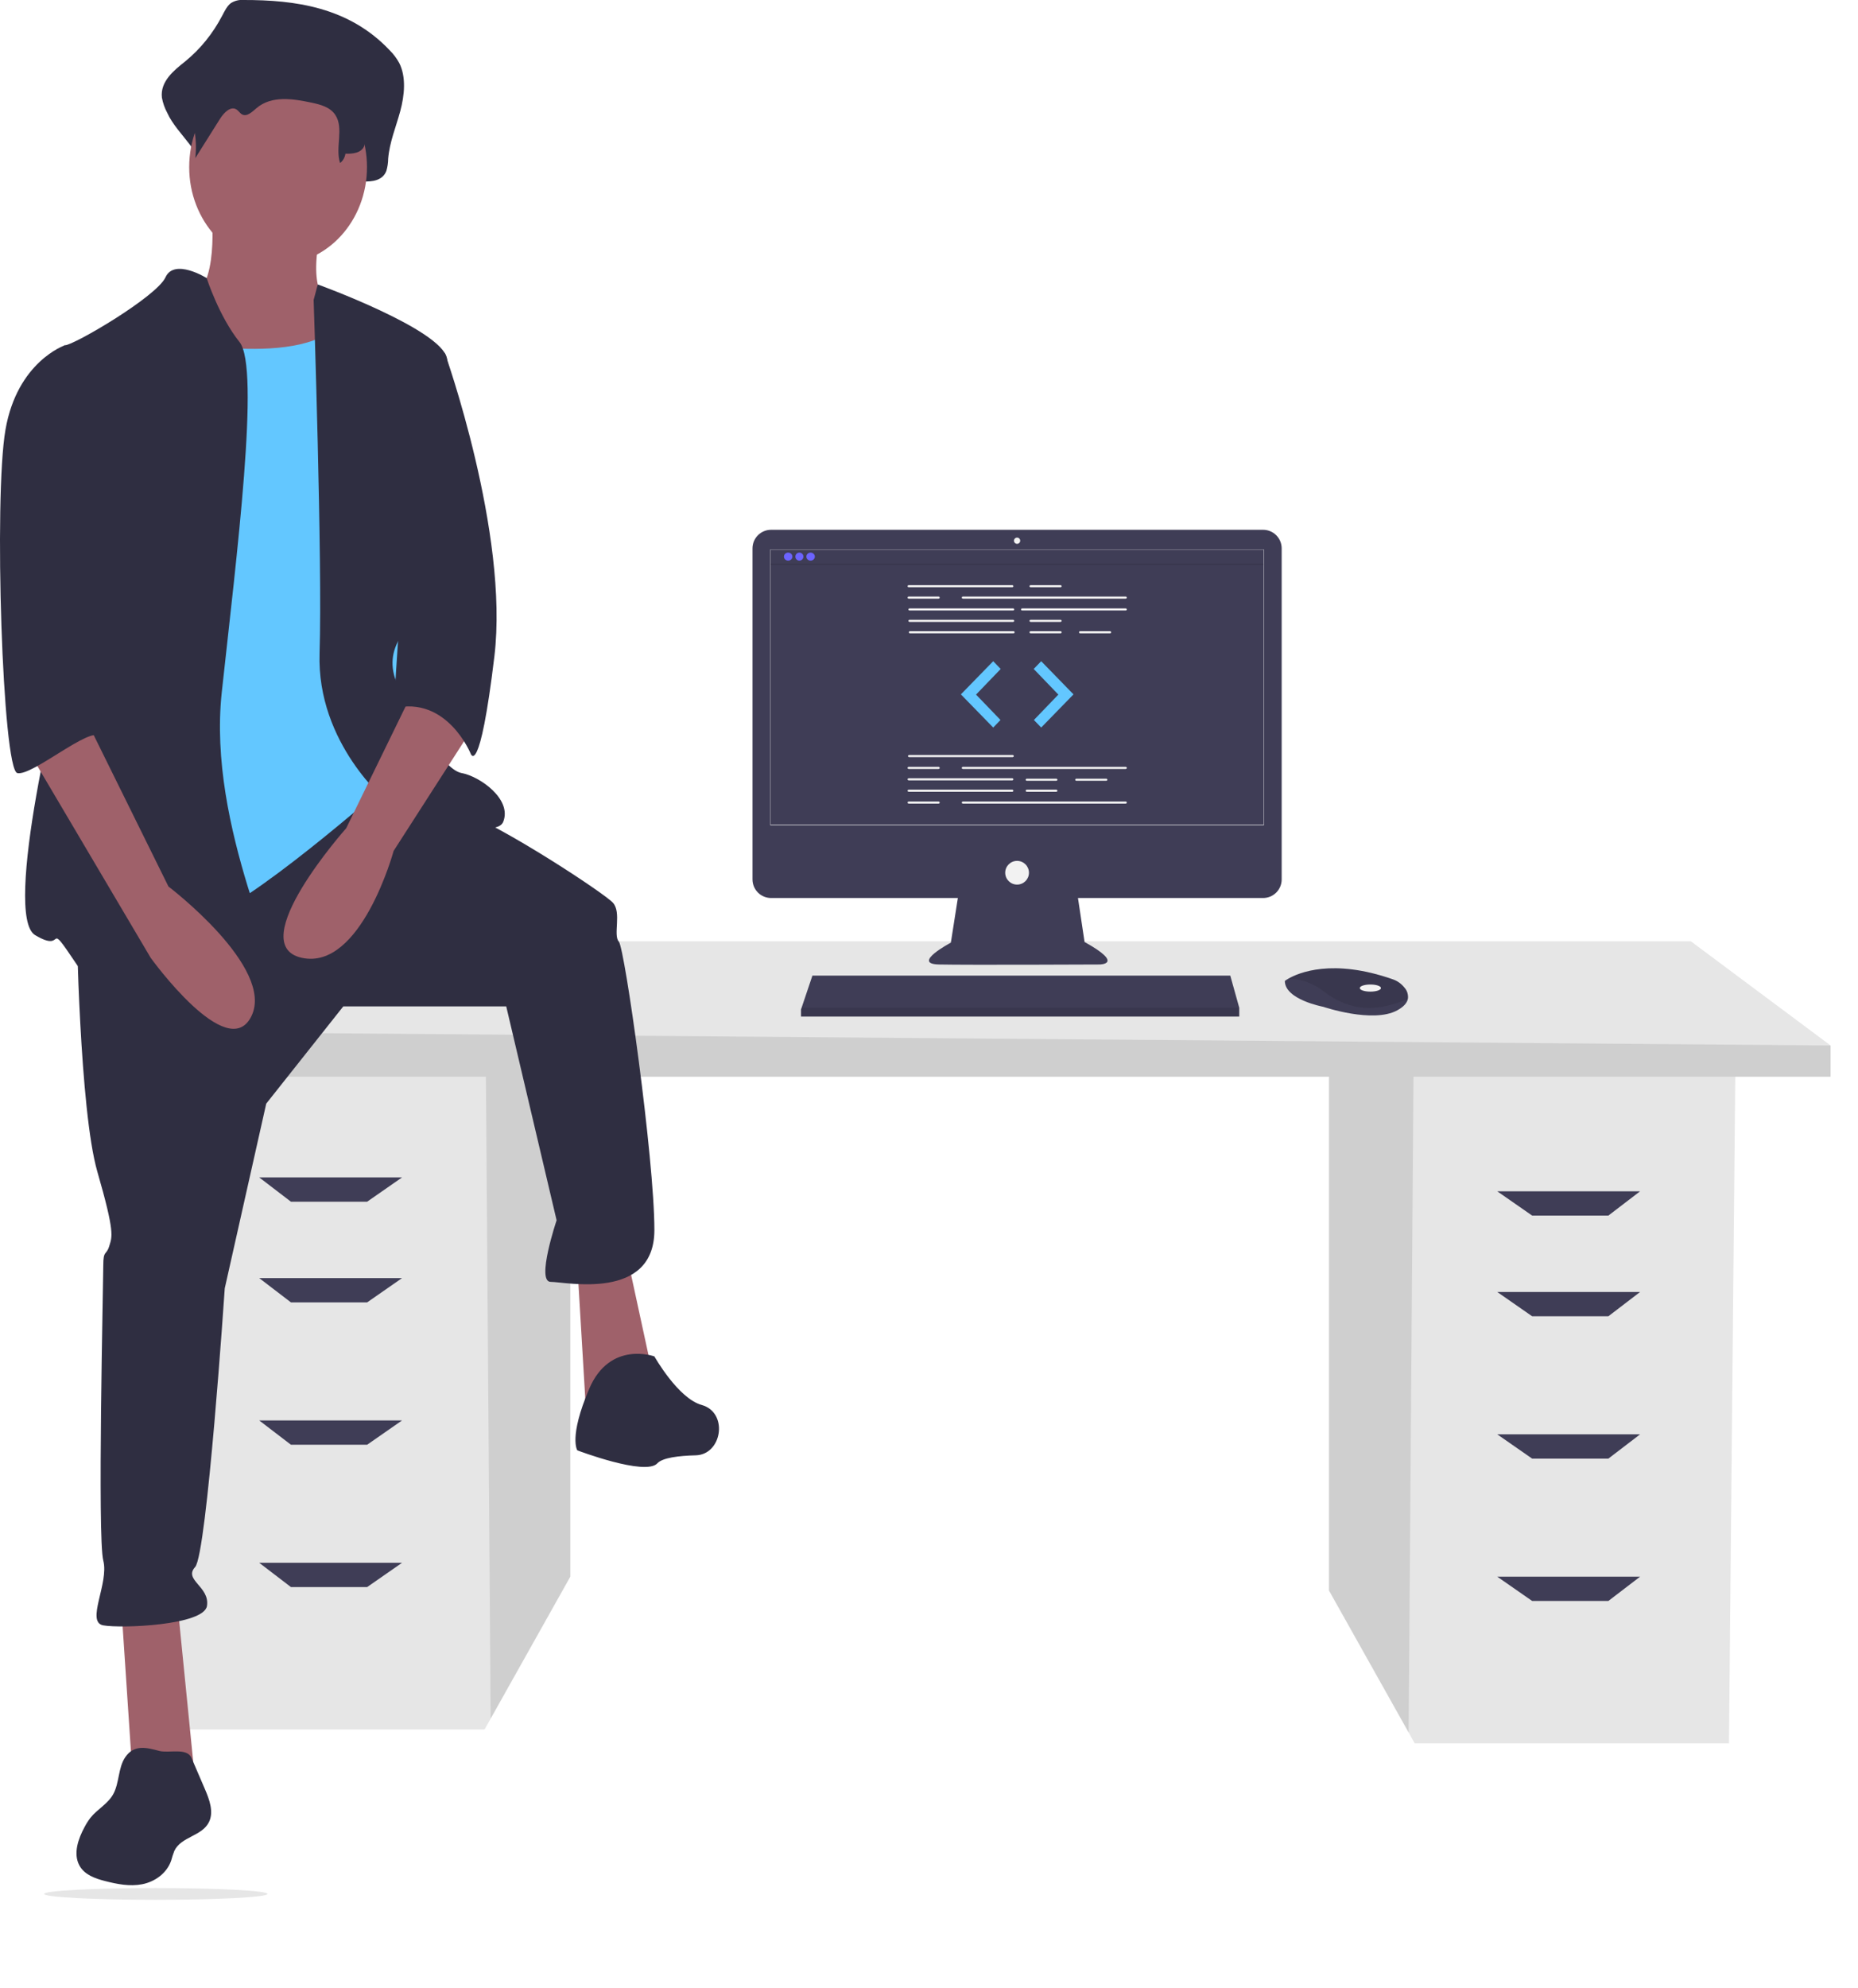 <svg width="632" height="676" viewBox="0 0 632 676" fill="none" xmlns="http://www.w3.org/2000/svg">
<g clip-path="url(#clip0)">
<path d="M452.059 363.761V540.842L479.152 589.115L481.213 592.787H588.113L590.273 363.761H452.059Z" fill="#E6E6E6"/>
<path opacity="0.1" d="M452.059 363.761V540.842L479.151 589.115L480.814 363.761H452.059Z" fill="black"/>
<path d="M193.988 359.038V536.12L166.895 584.393L164.834 588.064H57.934L55.774 359.038H193.988Z" fill="#E6E6E6"/>
<path opacity="0.1" d="M193.988 359.038V536.121L166.896 584.393L165.233 359.038H193.988Z" fill="black"/>
<path d="M622.667 355.498V366.122H41.737V350.775L95.726 320.08H575.156L622.667 355.498Z" fill="#E6E6E6"/>
<path opacity="0.1" d="M622.667 355.498V366.122H41.737V350.775L622.667 355.498Z" fill="black"/>
<path d="M124.881 408.621H98.966L88.168 400.358H136.759L124.881 408.621Z" fill="#3F3D56"/>
<path d="M124.881 442.857H98.966L88.168 434.594H136.759L124.881 442.857Z" fill="#3F3D56"/>
<path d="M124.881 491.26H98.966L88.168 482.996H136.759L124.881 491.26Z" fill="#3F3D56"/>
<path d="M124.881 539.662H98.966L88.168 531.398H136.759L124.881 539.662Z" fill="#3F3D56"/>
<path d="M521.166 413.343H547.081L557.879 405.08H509.288L521.166 413.343Z" fill="#3F3D56"/>
<path d="M521.166 447.579H547.081L557.879 439.316H509.288L521.166 447.579Z" fill="#3F3D56"/>
<path d="M521.166 495.982H547.081L557.879 487.719H509.288L521.166 495.982Z" fill="#3F3D56"/>
<path d="M521.166 544.384H547.081L557.879 536.12H509.288L521.166 544.384Z" fill="#3F3D56"/>
<path d="M421.526 342.639V345.669H272.467V343.245L272.672 342.639L276.346 331.735H418.478L421.526 342.639Z" fill="#3F3D56"/>
<path d="M478.889 339.674C478.617 340.943 477.592 342.282 475.276 343.548C466.964 348.092 450.063 342.336 450.063 342.336C450.063 342.336 437.041 339.913 437.041 333.552C437.407 333.278 437.788 333.03 438.183 332.81C441.677 330.788 453.264 325.801 473.808 333.021C475.322 333.54 476.674 334.509 477.714 335.819C478.174 336.314 478.521 336.922 478.725 337.592C478.929 338.262 478.985 338.975 478.889 339.674Z" fill="#3F3D56"/>
<path opacity="0.1" d="M478.888 339.674C468.715 343.936 459.646 344.254 450.34 337.187C446.821 334.342 442.559 332.808 438.182 332.81C441.677 330.788 453.264 325.801 473.808 333.021C475.322 333.54 476.674 334.509 477.713 335.819C478.174 336.314 478.521 336.922 478.725 337.592C478.929 338.262 478.985 338.975 478.888 339.674Z" fill="black"/>
<path d="M466.132 337.187C468.122 337.187 469.734 336.644 469.734 335.975C469.734 335.306 468.122 334.764 466.132 334.764C464.143 334.764 462.531 335.306 462.531 335.975C462.531 336.644 464.143 337.187 466.132 337.187Z" fill="#F2F2F2"/>
<path opacity="0.1" d="M421.526 342.639V345.669H272.467V343.245L272.672 342.639H421.526Z" fill="black"/>
<path d="M82.879 -0C81.366 -0.136 79.852 0.234 78.535 1.061C77.243 2.028 76.429 3.723 75.597 5.301C72.418 11.403 68.115 16.718 62.96 20.908C59.205 23.915 54.431 27.665 55.073 33.211C55.412 35.042 56.031 36.798 56.903 38.404C60.367 46.049 69.82 51.958 68.891 60.681C72.332 54.382 67.729 51.267 71.171 44.968C72.81 41.968 75.657 38.582 78.132 40.466C78.96 41.096 79.504 42.228 80.367 42.781C82.425 44.102 84.615 41.577 86.438 39.789C92.721 33.622 101.657 35.237 109.476 37.159C113.168 38.066 117.222 39.256 119.405 43.113C122.274 48.185 116.679 53.662 115.265 59.396C115.15 59.885 115.144 60.397 115.249 60.888C115.354 61.379 115.566 61.836 115.868 62.218C116.169 62.6 116.551 62.897 116.98 63.082C117.409 63.268 117.873 63.337 118.332 63.285C120.678 63.032 123.457 62.824 123.596 61.699C126.548 61.813 130.165 61.448 131.43 58.087C131.816 56.758 132.021 55.373 132.036 53.978C132.5 48.333 134.692 43.183 136.144 37.81C137.595 32.438 138.226 26.141 135.777 21.378C134.902 19.793 133.821 18.356 132.567 17.113C118.664 2.404 100.386 -0.022 82.879 -0Z" fill="#2F2E41"/>
<path d="M71.914 71.701C71.914 71.701 74.938 99.248 63.851 101.452C52.765 103.656 73.93 141.12 73.93 141.12L124.323 147.731L112.228 103.656C112.228 103.656 104.166 100.35 109.205 78.312C114.244 56.274 71.914 71.701 71.914 71.701Z" fill="#9F616A"/>
<path d="M41.174 544.963L45.206 605.568H66.37L60.324 544.963H41.174Z" fill="#9F616A"/>
<path d="M196.384 430.367L199.407 481.053L222.589 470.035L213.518 428.163L196.384 430.367Z" fill="#9F616A"/>
<path d="M26.057 313.566C26.057 313.566 27.065 377.476 33.112 398.412C39.159 419.348 38.151 420.45 37.143 423.755C36.136 427.061 35.128 424.857 35.128 430.367C35.128 435.876 33.112 522.926 35.128 530.639C37.143 538.352 29.081 551.575 35.128 552.677C41.175 553.779 69.395 552.677 70.403 546.065C71.41 539.454 62.34 537.25 66.371 532.843C70.403 528.435 76.45 438.08 76.45 438.08L90.56 375.272L116.764 342.215H172.196L189.329 414.94C189.329 414.94 182.274 435.876 187.314 435.876C192.353 435.876 222.589 442.488 222.589 418.246C222.589 394.004 212.51 322.381 210.494 320.177C208.479 317.974 211.502 310.26 208.479 306.955C205.455 303.649 170.18 280.509 157.078 276.102C143.976 271.694 125.596 266.448 125.596 266.448L26.057 313.566Z" fill="#2F2E41"/>
<path d="M222.588 461.22C222.588 461.22 207.471 455.71 200.415 472.239C193.36 488.767 196.384 493.175 196.384 493.175C196.384 493.175 219.565 501.99 223.596 497.582C225.35 495.665 230.92 494.998 236.653 494.858C245.384 494.643 247.707 481.138 239.461 477.993C239.215 477.899 238.966 477.817 238.714 477.748C230.651 475.544 222.588 461.22 222.588 461.22Z" fill="#2F2E41"/>
<path d="M94.591 89.882C111.29 89.882 124.827 75.082 124.827 56.825C124.827 38.569 111.29 23.768 94.591 23.768C77.892 23.768 64.355 38.569 64.355 56.825C64.355 75.082 77.892 89.882 94.591 89.882Z" fill="#9F616A"/>
<path d="M55.285 115.226C55.285 115.226 104.669 126.245 116.764 108.614C128.858 90.984 133.897 158.199 133.897 158.199L139.944 228.72L130.874 267.287C130.874 267.287 83.504 309.159 68.387 312.464C53.269 315.77 30.088 317.974 30.088 317.974C30.088 317.974 37.143 195.664 37.143 193.46C37.143 191.256 55.285 115.226 55.285 115.226Z" fill="#63C7FF"/>
<path d="M70.303 94.56C70.303 94.56 59.316 87.678 56.292 94.29C53.269 100.901 25.049 117.429 22.025 117.429C19.002 117.429 28.072 208.886 24.041 219.905C20.009 230.924 0.86 311.362 11.947 317.974C23.033 324.585 14.97 311.362 26.057 327.891C37.143 344.419 91.567 344.419 94.591 337.808C97.614 331.196 70.402 281.611 75.442 235.332C80.481 189.052 88.544 125.143 81.489 116.327C74.434 107.512 70.303 94.56 70.303 94.56Z" fill="#2F2E41"/>
<path d="M106.685 102.003L108.089 96.721C108.089 96.721 150.023 111.92 152.039 121.837C154.054 131.754 153.046 201.173 145.991 206.683C138.936 212.192 128.858 221.007 135.913 234.23C142.968 247.453 151.031 261.777 157.078 262.879C163.125 263.981 174.211 271.694 171.188 279.408C168.164 287.121 131.881 272.796 131.881 272.796C131.881 272.796 107.693 252.962 108.701 222.109C109.709 191.256 106.685 102.003 106.685 102.003Z" fill="#2F2E41"/>
<path d="M141.96 232.026L117.771 281.611C117.771 281.611 82.497 321.279 102.654 325.687C122.811 330.094 133.897 289.325 133.897 289.325L160.101 248.555L141.96 232.026Z" fill="#9F616A"/>
<path d="M84.352 8.649C83.133 8.551 81.913 8.809 80.816 9.399C79.825 10.191 79.007 11.215 78.424 12.396C75.736 16.817 72.232 20.574 68.137 23.427C65.08 25.553 61.194 28.203 61.717 32.123C62.001 33.437 62.506 34.681 63.207 35.793C66.036 41.252 67.163 47.569 66.416 53.79L74.821 40.433C76.155 38.312 78.473 35.919 80.487 37.25C81.162 37.696 81.605 38.496 82.307 38.887C83.983 39.821 85.766 38.036 87.249 36.772C92.364 32.413 99.638 33.555 106.003 34.913C109.008 35.554 112.309 36.395 114.085 39.122C117.037 43.652 113.955 50.199 115.678 55.433C116.16 55.064 116.57 54.592 116.882 54.047C117.195 53.502 117.404 52.893 117.497 52.258C119.9 52.339 122.845 52.081 123.874 49.705C124.188 48.774 124.354 47.792 124.368 46.801C124.746 42.811 126.53 39.171 127.711 35.374C128.893 31.576 129.407 27.126 127.413 23.759C126.683 22.619 125.803 21.603 124.8 20.745C113.483 10.348 98.603 8.634 84.352 8.649Z" fill="#2F2E41"/>
<path d="M141.96 117.429L151.35 120.154C151.35 120.154 173.204 181.339 168.164 223.211C163.125 265.083 160.101 256.268 160.101 256.268C160.101 256.268 152.039 236.434 133.897 240.841L141.96 117.429Z" fill="#2F2E41"/>
<path d="M42.571 597.558C40.14 601.169 40.628 606.331 38.475 610.146C36.609 613.454 33.092 615.188 30.757 618.119C30.013 619.092 29.349 620.137 28.773 621.239C26.608 625.204 24.848 630.286 26.981 634.273C28.696 637.48 32.302 638.733 35.609 639.588C39.789 640.667 44.132 641.531 48.36 640.706C52.588 639.881 56.72 637.051 58.228 632.654C58.524 631.548 58.876 630.461 59.283 629.399C61.574 624.466 68.763 624.413 71.108 619.51C72.749 616.08 71.24 611.933 69.732 608.43L65.126 597.731C63.597 594.18 57.401 596.222 54.17 595.371C49.957 594.262 45.602 593.039 42.571 597.558Z" fill="#2F2E41"/>
<path d="M8.923 254.064L51.253 325.687C51.253 325.687 77.457 362.049 85.52 345.521C93.583 328.993 57.3 301.445 57.3 301.445L30.088 246.351L8.923 254.064Z" fill="#9F616A"/>
<path d="M30.088 119.633L22.025 117.429C22.025 117.429 5.9 122.939 1.868 146.079C-2.163 169.218 0.86 261.777 5.9 262.879C10.939 263.981 30.788 246.763 33.966 250.413C37.143 254.064 27.064 235.332 30.088 225.415C33.112 215.498 30.088 119.633 30.088 119.633Z" fill="#2F2E41"/>
<g clip-path="url(#clip1)">
<path d="M429.635 180.146H262.29C261.458 180.146 260.635 180.31 259.867 180.627C259.1 180.945 258.402 181.41 257.814 181.997C257.226 182.584 256.76 183.281 256.442 184.048C256.124 184.814 255.961 185.636 255.961 186.466V299.035C255.961 299.865 256.124 300.687 256.442 301.454C256.76 302.221 257.226 302.917 257.814 303.504C258.402 304.091 259.1 304.557 259.867 304.874C260.635 305.192 261.458 305.355 262.29 305.355H325.815L323.435 320.529C323.435 320.529 309.834 327.744 319.398 327.956C328.961 328.169 374.015 327.956 374.015 327.956C374.015 327.956 382.728 327.956 368.915 320.316L366.676 305.355H429.635C430.467 305.355 431.29 305.192 432.057 304.874C432.825 304.557 433.523 304.091 434.111 303.504C434.698 302.917 435.165 302.221 435.483 301.454C435.801 300.687 435.964 299.865 435.964 299.035V186.466C435.964 185.636 435.801 184.814 435.483 184.048C435.165 183.281 434.698 182.584 434.111 181.997C433.523 181.41 432.825 180.945 432.057 180.627C431.29 180.31 430.467 180.146 429.635 180.146Z" fill="#3F3D56"/>
<path d="M429.907 186.831H262.018V280.631H429.907V186.831Z" fill="#F2F2F2"/>
<path d="M345.962 184.921C346.549 184.921 347.025 184.446 347.025 183.86C347.025 183.274 346.549 182.799 345.962 182.799C345.376 182.799 344.9 183.274 344.9 183.86C344.9 184.446 345.376 184.921 345.962 184.921Z" fill="#F2F2F2"/>
<path d="M345.962 300.792C348.192 300.792 350 298.987 350 296.76C350 294.533 348.192 292.728 345.962 292.728C343.732 292.728 341.924 294.533 341.924 296.76C341.924 298.987 343.732 300.792 345.962 300.792Z" fill="#F2F2F2"/>
<g clip-path="url(#clip2)">
<path d="M429.851 186.897H262.091V280.439H429.851V186.897Z" fill="#3F3D56"/>
<path d="M344.278 199.685H309.132C309.075 199.686 309.02 199.676 308.968 199.658C308.916 199.64 308.869 199.614 308.829 199.58C308.79 199.547 308.758 199.507 308.737 199.464C308.715 199.42 308.704 199.373 308.704 199.326C308.704 199.279 308.715 199.232 308.737 199.189C308.758 199.145 308.79 199.105 308.829 199.072C308.869 199.039 308.916 199.012 308.968 198.994C309.02 198.976 309.075 198.967 309.132 198.967H344.278C344.391 198.967 344.5 199.005 344.579 199.072C344.659 199.14 344.704 199.231 344.704 199.326C344.704 199.421 344.659 199.513 344.579 199.58C344.5 199.647 344.391 199.685 344.278 199.685Z" fill="#F2F2F2"/>
<path d="M382.869 203.565H327.563C327.45 203.565 327.341 203.527 327.261 203.46C327.181 203.392 327.136 203.301 327.136 203.206C327.136 203.111 327.181 203.019 327.261 202.952C327.341 202.884 327.45 202.847 327.563 202.847H382.869C382.925 202.847 382.981 202.856 383.033 202.874C383.085 202.892 383.132 202.918 383.171 202.952C383.211 202.985 383.242 203.025 383.264 203.068C383.285 203.112 383.296 203.159 383.296 203.206C383.296 203.253 383.285 203.3 383.264 203.343C383.242 203.387 383.211 203.426 383.171 203.46C383.132 203.493 383.085 203.52 383.033 203.538C382.981 203.556 382.925 203.565 382.869 203.565Z" fill="#F2F2F2"/>
<path d="M344.566 207.588H309.419C309.306 207.588 309.197 207.55 309.117 207.483C309.037 207.416 308.992 207.324 308.992 207.229C308.992 207.134 309.037 207.042 309.117 206.975C309.197 206.908 309.306 206.87 309.419 206.87H344.566C344.679 206.87 344.787 206.908 344.867 206.975C344.947 207.042 344.992 207.134 344.992 207.229C344.992 207.324 344.947 207.416 344.867 207.483C344.787 207.55 344.679 207.588 344.566 207.588Z" fill="#F2F2F2"/>
<path d="M382.87 207.588H347.723C347.61 207.588 347.501 207.551 347.421 207.483C347.341 207.416 347.296 207.324 347.296 207.229C347.296 207.134 347.341 207.042 347.421 206.975C347.501 206.908 347.61 206.87 347.723 206.87H382.87C382.983 206.87 383.091 206.908 383.171 206.975C383.251 207.042 383.296 207.134 383.296 207.229C383.296 207.324 383.251 207.416 383.171 207.483C383.091 207.551 382.983 207.588 382.87 207.588Z" fill="#F2F2F2"/>
<path d="M344.566 211.468H309.419C309.306 211.468 309.197 211.43 309.117 211.363C309.037 211.295 308.992 211.204 308.992 211.109C308.992 211.013 309.037 210.922 309.117 210.855C309.197 210.787 309.306 210.75 309.419 210.75H344.566C344.679 210.75 344.787 210.787 344.867 210.855C344.947 210.922 344.992 211.013 344.992 211.109C344.992 211.204 344.947 211.295 344.867 211.363C344.787 211.43 344.679 211.468 344.566 211.468Z" fill="#F2F2F2"/>
<path d="M344.709 215.348H309.563C309.449 215.348 309.341 215.31 309.261 215.242C309.181 215.175 309.136 215.084 309.136 214.988C309.136 214.893 309.181 214.802 309.261 214.734C309.341 214.667 309.449 214.629 309.563 214.629H344.709C344.823 214.629 344.931 214.667 345.011 214.734C345.091 214.802 345.136 214.893 345.136 214.988C345.136 215.084 345.091 215.175 345.011 215.242C344.931 215.31 344.823 215.348 344.709 215.348Z" fill="#F2F2F2"/>
<path d="M360.693 199.685H350.604C350.49 199.685 350.382 199.648 350.301 199.58C350.221 199.513 350.176 199.421 350.176 199.326C350.176 199.231 350.221 199.14 350.301 199.072C350.382 199.005 350.49 198.967 350.604 198.967H360.693C360.806 198.967 360.915 199.005 360.995 199.072C361.075 199.14 361.12 199.231 361.12 199.326C361.12 199.421 361.075 199.513 360.995 199.58C360.915 199.648 360.806 199.685 360.693 199.685Z" fill="#F2F2F2"/>
<path d="M360.693 211.468H350.604C350.49 211.468 350.382 211.43 350.301 211.363C350.221 211.295 350.176 211.204 350.176 211.109C350.176 211.013 350.221 210.922 350.301 210.855C350.382 210.787 350.49 210.75 350.604 210.75H360.693C360.806 210.75 360.915 210.787 360.995 210.855C361.075 210.922 361.12 211.013 361.12 211.109C361.12 211.204 361.075 211.295 360.995 211.363C360.915 211.43 360.806 211.468 360.693 211.468Z" fill="#F2F2F2"/>
<path d="M360.692 215.348H350.605C350.548 215.348 350.493 215.338 350.441 215.32C350.389 215.302 350.342 215.276 350.302 215.243C350.262 215.209 350.23 215.17 350.209 215.126C350.187 215.082 350.176 215.036 350.176 214.988C350.176 214.941 350.187 214.894 350.209 214.851C350.23 214.807 350.262 214.767 350.302 214.734C350.342 214.701 350.389 214.674 350.441 214.656C350.493 214.638 350.548 214.629 350.605 214.629H360.692C360.748 214.629 360.804 214.638 360.856 214.656C360.908 214.674 360.955 214.701 360.995 214.734C361.035 214.767 361.066 214.807 361.088 214.851C361.109 214.894 361.12 214.941 361.12 214.988C361.12 215.036 361.109 215.082 361.088 215.126C361.066 215.17 361.035 215.209 360.995 215.243C360.955 215.276 360.908 215.302 360.856 215.32C360.804 215.338 360.748 215.348 360.692 215.348Z" fill="#F2F2F2"/>
<path d="M377.54 215.348H367.451C367.338 215.347 367.229 215.309 367.149 215.242C367.069 215.175 367.024 215.083 367.024 214.988C367.024 214.893 367.069 214.802 367.149 214.735C367.229 214.667 367.338 214.629 367.451 214.629H377.54C377.596 214.629 377.652 214.638 377.704 214.656C377.756 214.674 377.803 214.701 377.843 214.734C377.882 214.767 377.914 214.807 377.936 214.851C377.957 214.894 377.968 214.941 377.968 214.988C377.968 215.036 377.957 215.082 377.936 215.126C377.914 215.17 377.882 215.209 377.843 215.243C377.803 215.276 377.756 215.302 377.704 215.32C377.652 215.338 377.596 215.348 377.54 215.348Z" fill="#F2F2F2"/>
<path d="M319.221 203.565H309.132C309.018 203.565 308.909 203.527 308.829 203.46C308.749 203.392 308.704 203.301 308.704 203.206C308.704 203.111 308.749 203.019 308.829 202.952C308.909 202.884 309.018 202.847 309.132 202.847H319.221C319.334 202.847 319.443 202.884 319.523 202.952C319.603 203.019 319.648 203.111 319.648 203.206C319.648 203.301 319.603 203.392 319.523 203.46C319.443 203.527 319.334 203.565 319.221 203.565Z" fill="#F2F2F2"/>
<path d="M344.422 257.449H309.275C309.162 257.449 309.053 257.411 308.973 257.343C308.893 257.276 308.848 257.185 308.848 257.089C308.848 256.994 308.893 256.903 308.973 256.835C309.053 256.768 309.162 256.73 309.275 256.73H344.422C344.535 256.73 344.643 256.768 344.723 256.835C344.803 256.903 344.848 256.994 344.848 257.089C344.848 257.185 344.803 257.276 344.723 257.343C344.643 257.411 344.535 257.449 344.422 257.449Z" fill="#F2F2F2"/>
<path d="M344.278 265.351H309.131C309.018 265.351 308.909 265.314 308.829 265.246C308.749 265.179 308.704 265.087 308.704 264.992C308.704 264.897 308.749 264.806 308.829 264.738C308.909 264.671 309.018 264.633 309.131 264.633H344.278C344.391 264.633 344.499 264.671 344.579 264.738C344.659 264.806 344.704 264.897 344.704 264.992C344.704 265.087 344.659 265.179 344.579 265.246C344.499 265.314 344.391 265.351 344.278 265.351Z" fill="#F2F2F2"/>
<path d="M344.277 269.231H309.132C309.075 269.231 309.02 269.222 308.968 269.204C308.916 269.186 308.869 269.159 308.829 269.126C308.79 269.093 308.758 269.053 308.737 269.009C308.715 268.966 308.704 268.919 308.704 268.872C308.704 268.825 308.715 268.778 308.737 268.734C308.758 268.691 308.79 268.651 308.829 268.618C308.869 268.584 308.916 268.558 308.968 268.54C309.02 268.522 309.075 268.513 309.132 268.513H344.277C344.333 268.513 344.388 268.522 344.44 268.54C344.492 268.558 344.539 268.584 344.579 268.618C344.619 268.651 344.65 268.691 344.672 268.734C344.693 268.778 344.704 268.825 344.704 268.872C344.704 268.919 344.693 268.966 344.672 269.009C344.65 269.053 344.619 269.093 344.579 269.126C344.539 269.159 344.492 269.186 344.44 269.204C344.388 269.222 344.333 269.231 344.277 269.231Z" fill="#F2F2F2"/>
<path d="M359.258 265.495H349.302C349.19 265.495 349.083 265.457 349.004 265.39C348.925 265.323 348.88 265.231 348.88 265.136C348.88 265.041 348.925 264.949 349.004 264.882C349.083 264.815 349.19 264.777 349.302 264.777H359.258C359.37 264.777 359.477 264.815 359.557 264.882C359.636 264.949 359.68 265.041 359.68 265.136C359.68 265.231 359.636 265.323 359.557 265.39C359.477 265.457 359.37 265.495 359.258 265.495Z" fill="#F2F2F2"/>
<path d="M359.258 269.231H349.302C349.19 269.231 349.083 269.193 349.004 269.126C348.925 269.058 348.88 268.967 348.88 268.872C348.88 268.777 348.925 268.685 349.004 268.618C349.083 268.55 349.19 268.513 349.302 268.513H359.258C359.37 268.513 359.477 268.55 359.557 268.618C359.636 268.685 359.68 268.777 359.68 268.872C359.68 268.967 359.636 269.058 359.557 269.126C359.477 269.193 359.37 269.231 359.258 269.231Z" fill="#F2F2F2"/>
<path d="M376.245 265.495H366.156C366.042 265.495 365.933 265.457 365.853 265.39C365.773 265.323 365.728 265.231 365.728 265.136C365.728 265.041 365.773 264.949 365.853 264.882C365.933 264.815 366.042 264.777 366.156 264.777H376.245C376.358 264.777 376.467 264.815 376.547 264.882C376.627 264.949 376.672 265.041 376.672 265.136C376.672 265.231 376.627 265.323 376.547 265.39C376.467 265.457 376.358 265.495 376.245 265.495Z" fill="#F2F2F2"/>
<path d="M382.869 261.472H327.563C327.45 261.472 327.341 261.434 327.261 261.367C327.181 261.299 327.136 261.208 327.136 261.113C327.136 261.017 327.181 260.926 327.261 260.859C327.341 260.791 327.45 260.753 327.563 260.753H382.869C382.983 260.753 383.091 260.791 383.171 260.859C383.251 260.926 383.296 261.017 383.296 261.113C383.296 261.208 383.251 261.299 383.171 261.367C383.091 261.434 382.983 261.472 382.869 261.472Z" fill="#F2F2F2"/>
<path d="M319.221 261.472H309.132C309.018 261.472 308.909 261.434 308.829 261.367C308.749 261.299 308.704 261.208 308.704 261.113C308.704 261.017 308.749 260.926 308.829 260.859C308.909 260.791 309.018 260.753 309.132 260.753H319.221C319.334 260.753 319.443 260.791 319.523 260.859C319.603 260.926 319.648 261.017 319.648 261.113C319.648 261.208 319.603 261.299 319.523 261.367C319.443 261.434 319.334 261.472 319.221 261.472Z" fill="#F2F2F2"/>
<path d="M382.869 273.254H327.564C327.508 273.254 327.452 273.245 327.4 273.227C327.348 273.209 327.301 273.183 327.262 273.149C327.222 273.116 327.19 273.076 327.169 273.033C327.147 272.989 327.136 272.942 327.136 272.895C327.136 272.848 327.147 272.801 327.169 272.757C327.19 272.714 327.222 272.674 327.262 272.641C327.301 272.608 327.348 272.581 327.4 272.563C327.452 272.545 327.508 272.536 327.564 272.536H382.869C382.983 272.536 383.091 272.574 383.171 272.641C383.251 272.708 383.296 272.8 383.296 272.895C383.296 272.99 383.251 273.082 383.171 273.149C383.091 273.217 382.983 273.254 382.869 273.254Z" fill="#F2F2F2"/>
<path d="M319.22 273.254H309.132C309.076 273.254 309.021 273.245 308.969 273.227C308.917 273.209 308.869 273.183 308.83 273.149C308.79 273.116 308.758 273.076 308.737 273.033C308.715 272.989 308.704 272.942 308.704 272.895C308.704 272.848 308.715 272.801 308.737 272.757C308.758 272.714 308.79 272.674 308.83 272.641C308.869 272.608 308.917 272.581 308.969 272.563C309.021 272.545 309.076 272.536 309.132 272.536H319.22C319.276 272.536 319.332 272.545 319.384 272.563C319.436 272.581 319.483 272.608 319.523 272.641C319.562 272.674 319.594 272.714 319.615 272.757C319.637 272.801 319.648 272.848 319.648 272.895C319.648 272.942 319.637 272.989 319.615 273.033C319.594 273.076 319.562 273.116 319.523 273.149C319.483 273.183 319.436 273.209 319.384 273.227C319.332 273.245 319.276 273.254 319.22 273.254Z" fill="#F2F2F2"/>
<path d="M337.842 224.831L326.848 236.111L337.842 247.39L340.315 244.82L332.002 236.182L340.384 227.472L337.842 224.831Z" fill="#63C7FF"/>
<path d="M354.158 224.831L365.152 236.111L354.158 247.39L351.685 244.82L359.999 236.182L351.616 227.472L354.158 224.831Z" fill="#63C7FF"/>
<path d="M268.096 190.633C268.891 190.633 269.536 190.022 269.536 189.268C269.536 188.514 268.891 187.903 268.096 187.903C267.301 187.903 266.656 188.514 266.656 189.268C266.656 190.022 267.301 190.633 268.096 190.633Z" fill="#6C63FF"/>
<path d="M271.912 190.633C272.668 190.633 273.28 190.022 273.28 189.268C273.28 188.514 272.668 187.903 271.912 187.903C271.157 187.903 270.544 188.514 270.544 189.268C270.544 190.022 271.157 190.633 271.912 190.633Z" fill="#6C63FF"/>
<path d="M275.728 190.633C276.523 190.633 277.168 190.022 277.168 189.268C277.168 188.514 276.523 187.903 275.728 187.903C274.933 187.903 274.288 188.514 274.288 189.268C274.288 190.022 274.933 190.633 275.728 190.633Z" fill="#6C63FF"/>
<path opacity="0.1" d="M429.851 191.653H262.091V192.129H429.851V191.653Z" fill="black"/>
</g>
</g>
<path d="M53 646C73.987 646 91 645.105 91 644C91 642.895 73.987 642 53 642C32.013 642 15 642.895 15 644C15 645.105 32.013 646 53 646Z" fill="#E6E6E6"/>
</g>
<defs>
<clipPath id="clip0">
<rect width="632" height="676" fill="white"/>
</clipPath>
<clipPath id="clip1">
<rect width="180" height="148" fill="white" transform="translate(256 180)"/>
</clipPath>
<clipPath id="clip2">
<rect width="167.76" height="93.542" fill="white" transform="translate(262.048 186.897)"/>
</clipPath>
</defs>
</svg>
